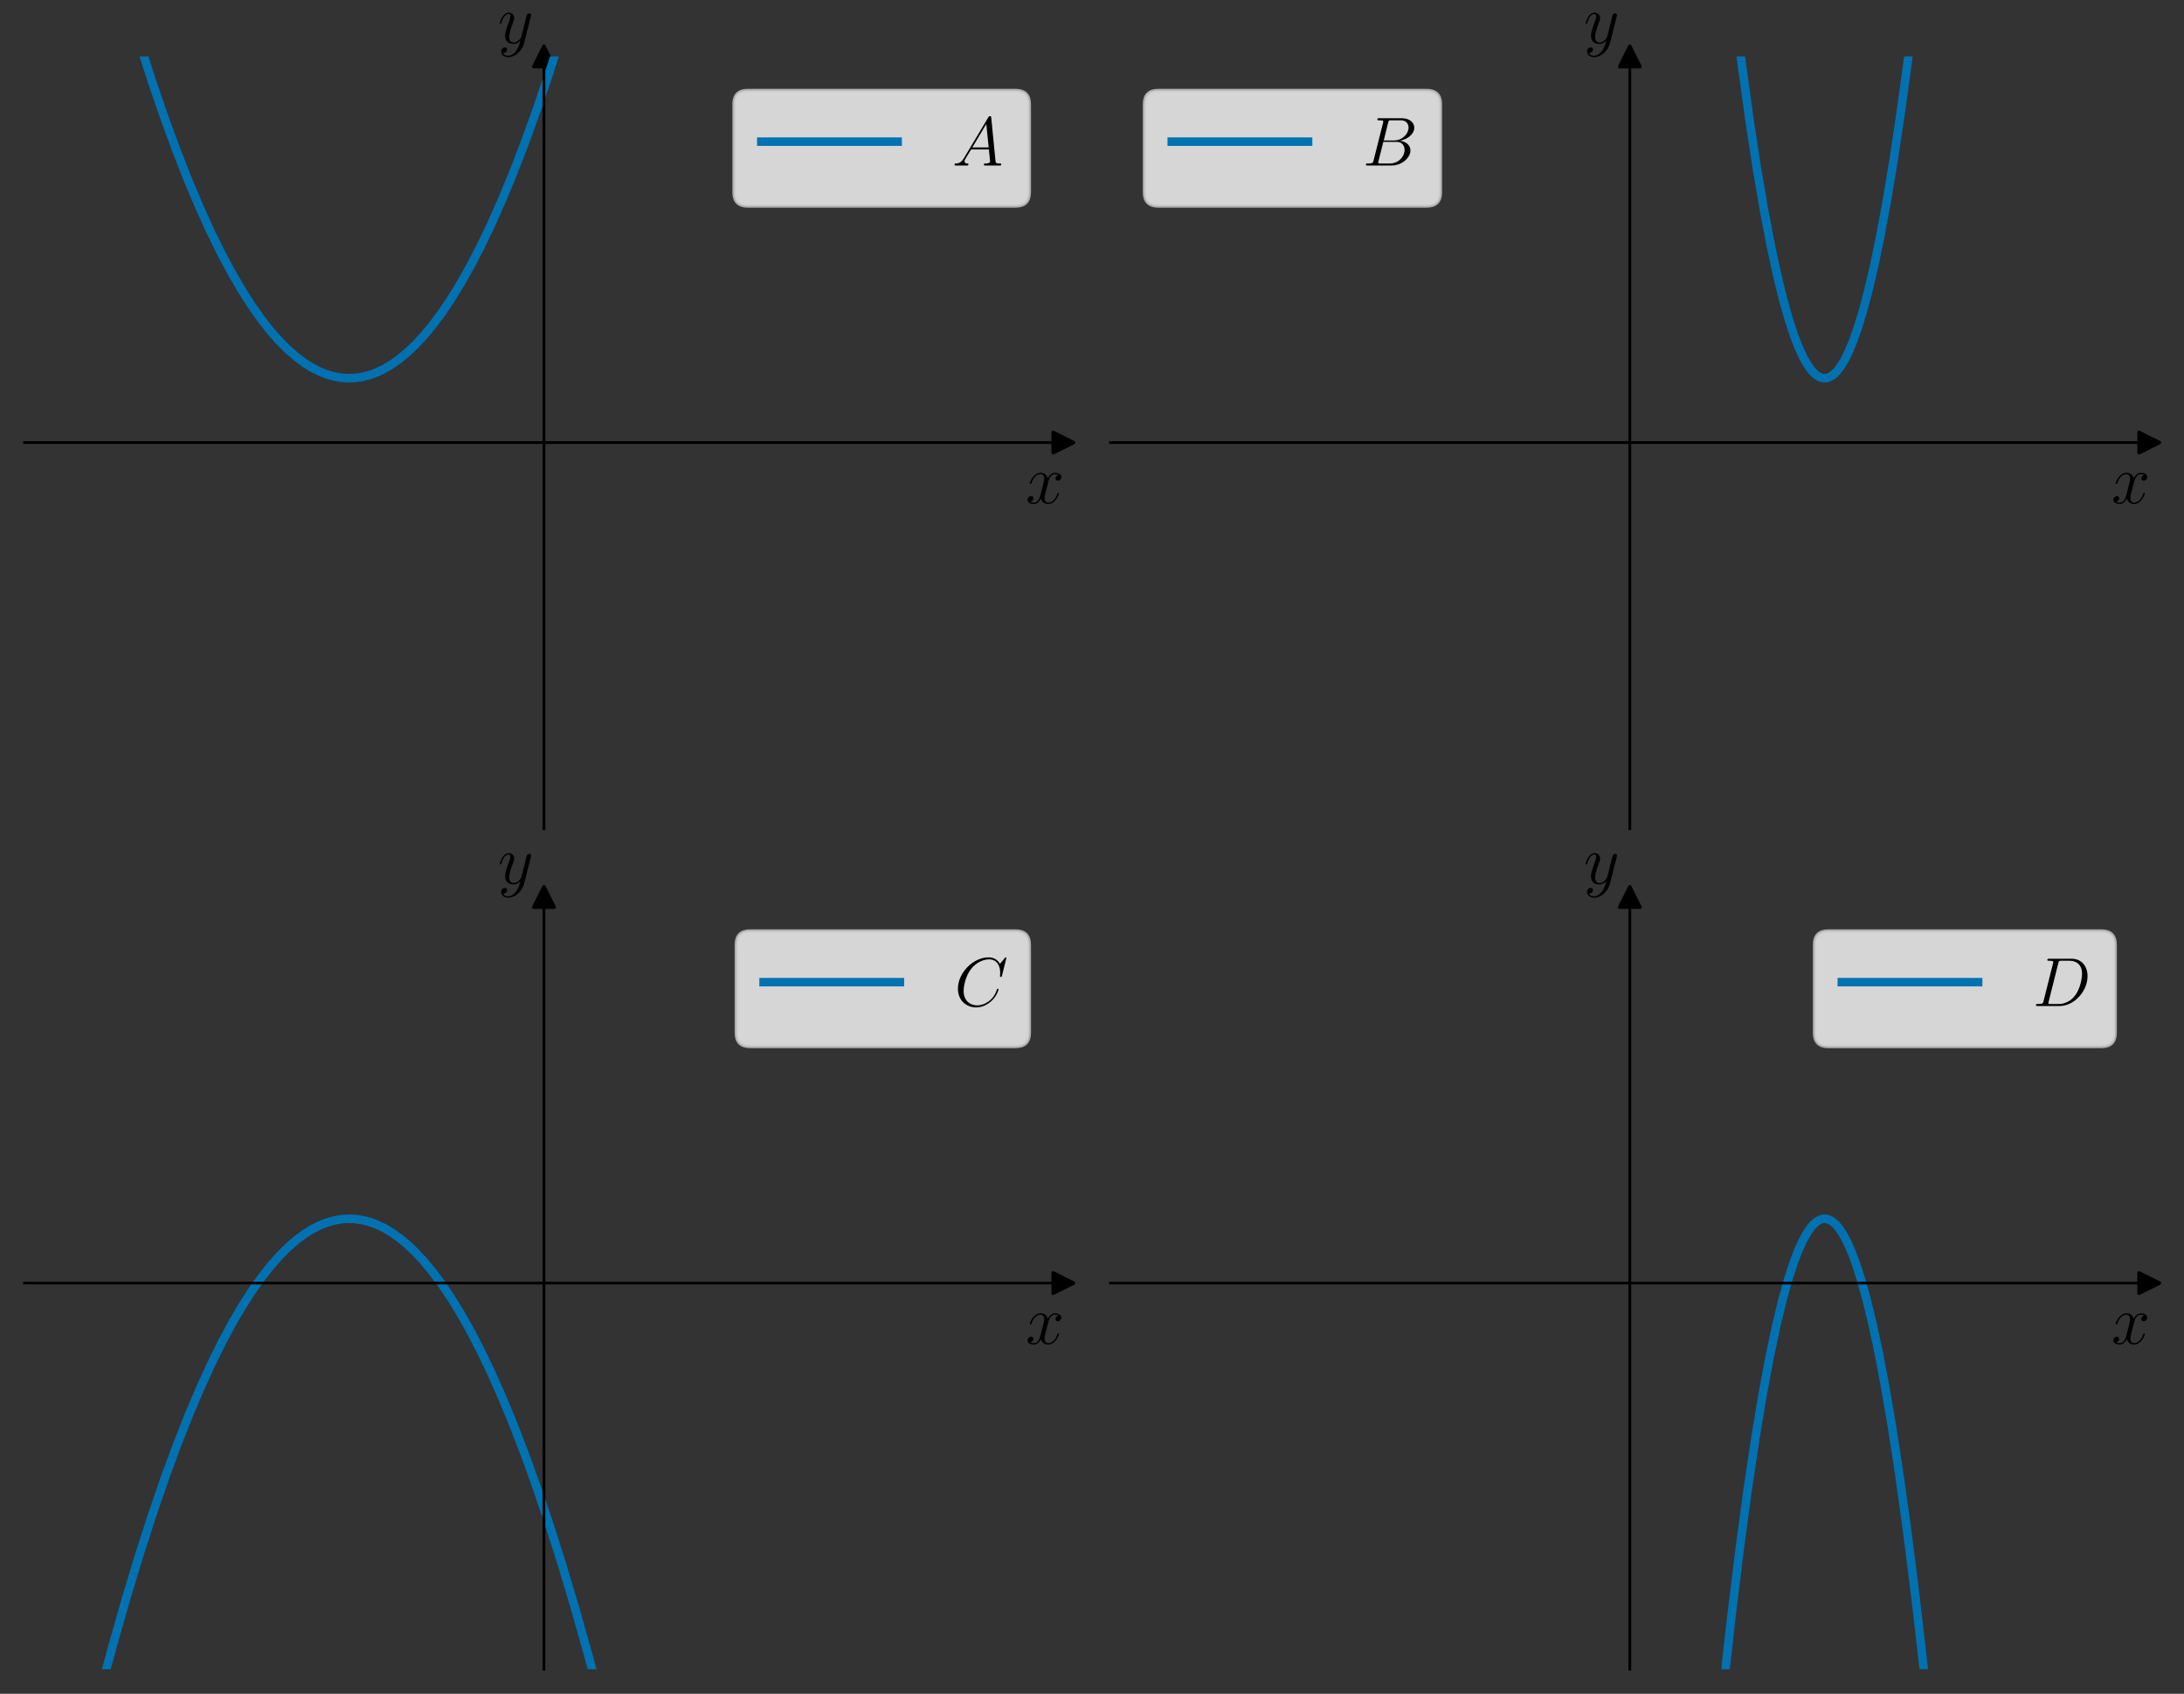 <?xml version="1.0" encoding="utf-8" standalone="no"?>
<!DOCTYPE svg PUBLIC "-//W3C//DTD SVG 1.1//EN"
  "http://www.w3.org/Graphics/SVG/1.1/DTD/svg11.dtd">
<svg xmlns:xlink="http://www.w3.org/1999/xlink" width="640.8pt" height="496.94pt" viewBox="0 0 640.8 496.94" xmlns="http://www.w3.org/2000/svg" version="1.1">
 <rect x="0" y="0" width="640.8" height="496.94" fill="#333333" stroke="none"/>
 <defs>
  <style type="text/css">*{stroke-linejoin: round; stroke-linecap: butt}</style>
 </defs>
 <g id="figure_1">
  <g id="patch_1">
   <path d="M 0 496.94 
L 640.8 496.94 
L 640.8 0 
L 0 0 
L 0 496.94 
z
" style="fill: none"/>
  </g>
  <g id="axes_1">
   <g id="patch_2">
    <path d="M 7.2 243.14 
L 312 243.14 
L 312 16.556 
L 7.2 16.556 
L 7.2 243.14 
z
" style="fill: none"/>
   </g>
   <g id="matplotlib.axis_1">
    <g id="text_1">
     <!-- $x$ -->
     <g transform="translate(300.913 147.685) scale(0.2 -0.2)">
      <defs>
       <path id="CMMI12-78" d="M 3034 2606 
C 2829 2567 2752 2414 2752 2293 
C 2752 2139 2874 2088 2963 2088 
C 3155 2088 3290 2254 3290 2427 
C 3290 2695 2982 2816 2714 2816 
C 2323 2816 2106 2433 2048 2312 
C 1901 2816 1504 2816 1389 2816 
C 736 2816 390 1980 390 1839 
C 390 1814 416 1782 461 1782 
C 512 1782 525 1820 538 1846 
C 755 2555 1184 2689 1370 2689 
C 1658 2689 1715 2420 1715 2267 
C 1715 2127 1677 1980 1600 1673 
L 1382 798 
C 1286 415 1101 64 762 64 
C 730 64 570 64 435 147 
C 666 192 717 383 717 460 
C 717 588 621 664 499 664 
C 346 664 179 530 179 326 
C 179 57 480 -64 755 -64 
C 1062 -64 1280 179 1414 441 
C 1517 64 1837 -64 2074 -64 
C 2726 -64 3072 773 3072 913 
C 3072 945 3046 971 3008 971 
C 2950 971 2944 939 2925 888 
C 2752 326 2381 64 2093 64 
C 1869 64 1747 230 1747 492 
C 1747 632 1773 734 1875 1156 
L 2099 2024 
C 2195 2408 2413 2689 2707 2689 
C 2720 2689 2899 2689 3034 2606 
z
" transform="scale(0.016)"/>
      </defs>
      <use xlink:href="#CMMI12-78" transform="scale(0.996)"/>
     </g>
    </g>
   </g>
   <g id="matplotlib.axis_2">
    <g id="text_2">
     <!-- $y$ -->
     <g transform="translate(146.087 12.681) scale(0.2 -0.2)">
      <defs>
       <path id="CMMI12-79" d="M 1683 -700 
C 1510 -939 1261 -1152 947 -1152 
C 870 -1152 563 -1152 467 -889 
C 486 -895 518 -895 531 -895 
C 723 -895 851 -729 851 -582 
C 851 -435 730 -384 634 -384 
C 531 -384 307 -458 307 -759 
C 307 -1071 582 -1286 947 -1286 
C 1587 -1286 2234 -700 2413 6 
L 3040 2485 
C 3046 2517 3059 2556 3059 2594 
C 3059 2689 2982 2753 2886 2753 
C 2829 2753 2694 2727 2643 2535 
L 2170 658 
C 2138 543 2138 530 2086 460 
C 1958 281 1747 64 1440 64 
C 1082 64 1050 415 1050 588 
C 1050 952 1222 1443 1395 1903 
C 1466 2088 1504 2178 1504 2305 
C 1504 2574 1312 2816 998 2816 
C 410 2816 173 1890 173 1839 
C 173 1814 198 1782 243 1782 
C 301 1782 307 1807 333 1897 
C 486 2433 730 2689 979 2689 
C 1037 2689 1146 2689 1146 2478 
C 1146 2312 1075 2127 979 1884 
C 666 1047 666 837 666 683 
C 666 77 1101 -64 1421 -64 
C 1606 -64 1837 -6 2061 230 
L 2067 224 
C 1971 -147 1907 -392 1683 -700 
z
" transform="scale(0.016)"/>
      </defs>
      <use xlink:href="#CMMI12-79" transform="scale(0.996)"/>
     </g>
    </g>
   </g>
   <g id="line2d_1">
    <defs>
     <path id="m283973676b" d="M 3 0 
L -3 -3 
L -3 3 
z
" style="stroke: #000000; stroke-linejoin: miter"/>
    </defs>
    <g>
     <use xlink:href="#m283973676b" x="312" y="129.848" style="stroke: #000000; stroke-linejoin: miter"/>
    </g>
   </g>
   <g id="line2d_2">
    <defs>
     <path id="m984ba4c82e" d="M 0 -3 
L -3 3 
L 3 3 
z
" style="stroke: #000000; stroke-linejoin: miter"/>
    </defs>
    <g>
     <use xlink:href="#m984ba4c82e" x="159.6" y="16.556" style="stroke: #000000; stroke-linejoin: miter"/>
    </g>
   </g>
   <g id="line2d_3">
    <path d="M 36.846 -1 
L 40.695 11.751 
L 44.491 23.573 
L 48.138 34.226 
L 51.71 43.99 
L 55.209 52.907 
L 58.558 60.848 
L 61.833 68.048 
L 64.959 74.401 
L 68.011 80.111 
L 70.988 85.216 
L 73.817 89.637 
L 76.571 93.543 
L 79.25 96.964 
L 81.856 99.932 
L 84.386 102.477 
L 86.842 104.629 
L 89.224 106.416 
L 91.532 107.865 
L 93.765 109.004 
L 95.923 109.858 
L 98.082 110.47 
L 100.166 110.83 
L 102.25 110.965 
L 104.334 110.874 
L 106.418 110.557 
L 108.502 110.013 
L 110.586 109.244 
L 112.745 108.209 
L 114.978 106.883 
L 117.211 105.298 
L 119.518 103.387 
L 121.9 101.124 
L 124.356 98.482 
L 126.887 95.431 
L 129.492 91.942 
L 132.172 87.985 
L 135 83.403 
L 137.903 78.267 
L 140.88 72.545 
L 144.006 66.04 
L 147.207 58.853 
L 150.482 50.947 
L 153.906 42.085 
L 157.404 32.401 
L 160.977 21.853 
L 164.699 10.16 
L 168.054 -1 
L 168.054 -1 
" clip-path="url(#pbff7a5777d)" style="fill: none; stroke: #0072b2; stroke-width: 2.5; stroke-linecap: square"/>
   </g>
   <g id="patch_3">
    <path d="M 159.6 243.14 
L 159.6 16.556 
" style="fill: none; stroke: #000000; stroke-width: 0.8; stroke-linejoin: miter; stroke-linecap: square"/>
   </g>
   <g id="patch_4">
    <path d="M 312 243.14 
L 312 16.556 
" style="fill: none"/>
   </g>
   <g id="patch_5">
    <path d="M 7.2 129.848 
L 312 129.848 
" style="fill: none; stroke: #000000; stroke-width: 0.8; stroke-linejoin: miter; stroke-linecap: square"/>
   </g>
   <g id="patch_6">
    <path d="M 7.2 16.556 
L 312 16.556 
" style="fill: none"/>
   </g>
   <g id="legend_1">
    <g id="patch_7">
     <path d="M 219.374 60.432 
L 298 60.432 
Q 302 60.432 302 56.432 
L 302 30.556 
Q 302 26.556 298 26.556 
L 219.374 26.556 
Q 215.374 26.556 215.374 30.556 
L 215.374 56.432 
Q 215.374 60.432 219.374 60.432 
z
" style="fill: #ffffff; opacity: 0.8; stroke: #cccccc; stroke-linejoin: miter"/>
    </g>
    <g id="line2d_4">
     <path d="M 223.374 41.556 
L 243.374 41.556 
L 263.374 41.556 
" style="fill: none; stroke: #0072b2; stroke-width: 2.5; stroke-linecap: square"/>
    </g>
    <g id="text_3">
     <!-- $A$ -->
     <g transform="translate(279.374 48.556) scale(0.2 -0.2)">
      <defs>
       <path id="CMMI12-41" d="M 1088 691 
C 864 314 646 186 339 186 
C 269 180 218 180 218 58 
C 218 24 250 0 294 0 
C 410 0 698 0 813 0 
C 998 0 1203 0 1382 0 
C 1421 0 1498 0 1498 122 
C 1498 180 1446 186 1408 186 
C 1261 186 1139 236 1139 388 
C 1139 476 1178 546 1261 685 
L 1747 1479 
L 3379 1479 
C 3386 1423 3386 1373 3392 1316 
C 3411 1152 3488 495 3488 376 
C 3488 186 3162 186 3059 186 
C 2989 186 2918 186 2918 70 
C 2918 0 2976 0 3014 0 
C 3123 0 3251 0 3360 0 
L 3725 0 
C 4115 0 4397 0 4403 0 
C 4448 0 4518 0 4518 122 
C 4518 186 4461 186 4365 186 
C 4013 186 4006 244 3987 434 
L 3597 4404 
C 3584 4531 3558 4544 3488 4544 
C 3424 4544 3386 4531 3328 4435 
L 1088 691 
z
M 1856 1664 
L 3142 3819 
L 3360 1664 
L 1856 1664 
z
" transform="scale(0.016)"/>
      </defs>
      <use xlink:href="#CMMI12-41" transform="scale(0.996)"/>
     </g>
    </g>
   </g>
  </g>
  <g id="axes_2">
   <g id="patch_8">
    <path d="M 325.8 243.14 
L 630.6 243.14 
L 630.6 16.556 
L 325.8 16.556 
L 325.8 243.14 
z
" style="fill: none"/>
   </g>
   <g id="matplotlib.axis_3">
    <g id="text_4">
     <!-- $x$ -->
     <g transform="translate(619.513 147.685) scale(0.2 -0.2)">
      <use xlink:href="#CMMI12-78" transform="scale(0.996)"/>
     </g>
    </g>
   </g>
   <g id="matplotlib.axis_4">
    <g id="text_5">
     <!-- $y$ -->
     <g transform="translate(464.687 12.681) scale(0.2 -0.2)">
      <use xlink:href="#CMMI12-79" transform="scale(0.996)"/>
     </g>
    </g>
   </g>
   <g id="line2d_5">
    <g>
     <use xlink:href="#m283973676b" x="630.6" y="129.848" style="stroke: #000000; stroke-linejoin: miter"/>
    </g>
   </g>
   <g id="line2d_6">
    <g>
     <use xlink:href="#m984ba4c82e" x="478.2" y="16.556" style="stroke: #000000; stroke-linejoin: miter"/>
    </g>
   </g>
   <g id="line2d_7">
    <path d="M 508.567 -1 
L 510.987 18.32 
L 513.295 35.038 
L 515.528 49.635 
L 517.612 61.853 
L 519.622 72.352 
L 521.482 80.948 
L 523.269 88.184 
L 524.906 93.941 
L 526.469 98.656 
L 527.884 102.264 
L 529.223 105.107 
L 530.489 107.277 
L 531.605 108.777 
L 532.647 109.826 
L 533.615 110.496 
L 534.508 110.856 
L 535.401 110.966 
L 536.22 110.848 
L 537.113 110.481 
L 538.006 109.865 
L 538.974 108.916 
L 540.016 107.568 
L 541.132 105.747 
L 542.323 103.376 
L 543.663 100.179 
L 545.077 96.197 
L 546.566 91.33 
L 548.204 85.178 
L 549.915 77.851 
L 551.702 69.23 
L 553.637 58.767 
L 555.647 46.663 
L 557.805 32.259 
L 560.038 15.827 
L 562.133 -1 
L 562.133 -1 
" clip-path="url(#p58b4ccb6da)" style="fill: none; stroke: #0072b2; stroke-width: 2.5; stroke-linecap: square"/>
   </g>
   <g id="patch_9">
    <path d="M 478.2 243.14 
L 478.2 16.556 
" style="fill: none; stroke: #000000; stroke-width: 0.8; stroke-linejoin: miter; stroke-linecap: square"/>
   </g>
   <g id="patch_10">
    <path d="M 630.6 243.14 
L 630.6 16.556 
" style="fill: none"/>
   </g>
   <g id="patch_11">
    <path d="M 325.8 129.848 
L 630.6 129.848 
" style="fill: none; stroke: #000000; stroke-width: 0.8; stroke-linejoin: miter; stroke-linecap: square"/>
   </g>
   <g id="patch_12">
    <path d="M 325.8 16.556 
L 630.6 16.556 
" style="fill: none"/>
   </g>
   <g id="legend_2">
    <g id="patch_13">
     <path d="M 339.8 60.432 
L 418.622 60.432 
Q 422.622 60.432 422.622 56.432 
L 422.622 30.556 
Q 422.622 26.556 418.622 26.556 
L 339.8 26.556 
Q 335.8 26.556 335.8 30.556 
L 335.8 56.432 
Q 335.8 60.432 339.8 60.432 
z
" style="fill: #ffffff; opacity: 0.8; stroke: #cccccc; stroke-linejoin: miter"/>
    </g>
    <g id="line2d_8">
     <path d="M 343.8 41.556 
L 363.8 41.556 
L 383.8 41.556 
" style="fill: none; stroke: #0072b2; stroke-width: 2.5; stroke-linecap: square"/>
    </g>
    <g id="text_6">
     <!-- $B$ -->
     <g transform="translate(399.8 48.556) scale(0.2 -0.2)">
      <defs>
       <path id="CMMI12-42" d="M 2342 3921 
C 2400 4160 2426 4160 2675 4160 
L 3507 4160 
C 4230 4160 4230 3544 4230 3485 
C 4230 2966 3712 2304 2867 2304 
L 1946 2304 
L 2342 3921 
z
M 3424 2275 
C 4122 2402 4755 2886 4755 3473 
C 4755 3970 4314 4352 3590 4352 
L 1536 4352 
C 1414 4352 1357 4352 1357 4226 
C 1357 4160 1414 4160 1510 4160 
C 1901 4160 1901 4112 1901 4044 
C 1901 4032 1901 3993 1875 3897 
L 1011 472 
C 954 249 941 185 493 185 
C 371 185 307 185 307 70 
C 307 0 346 0 474 0 
L 2669 0 
C 3648 0 4403 739 4403 1383 
C 4403 1906 3942 2224 3424 2275 
z
M 2515 185 
L 1651 185 
C 1562 185 1549 185 1510 192 
C 1440 198 1434 211 1434 261 
C 1434 305 1446 343 1459 399 
L 1907 2176 
L 3110 2176 
C 3866 2176 3866 1483 3866 1433 
C 3866 828 3309 185 2515 185 
z
" transform="scale(0.016)"/>
      </defs>
      <use xlink:href="#CMMI12-42" transform="scale(0.996)"/>
     </g>
    </g>
   </g>
  </g>
  <g id="axes_3">
   <g id="patch_14">
    <path d="M 7.2 489.74 
L 312 489.74 
L 312 263.156 
L 7.2 263.156 
L 7.2 489.74 
z
" style="fill: none"/>
   </g>
   <g id="matplotlib.axis_5">
    <g id="text_7">
     <!-- $x$ -->
     <g transform="translate(300.913 394.285) scale(0.2 -0.2)">
      <use xlink:href="#CMMI12-78" transform="scale(0.996)"/>
     </g>
    </g>
   </g>
   <g id="matplotlib.axis_6">
    <g id="text_8">
     <!-- $y$ -->
     <g transform="translate(146.087 259.281) scale(0.2 -0.2)">
      <use xlink:href="#CMMI12-79" transform="scale(0.996)"/>
     </g>
    </g>
   </g>
   <g id="line2d_9">
    <g>
     <use xlink:href="#m283973676b" x="312" y="376.448" style="stroke: #000000; stroke-linejoin: miter"/>
    </g>
   </g>
   <g id="line2d_10">
    <g>
     <use xlink:href="#m984ba4c82e" x="159.6" y="263.156" style="stroke: #000000; stroke-linejoin: miter"/>
    </g>
   </g>
   <g id="line2d_11">
    <path d="M 28.994 497.94 
L 33.028 482.944 
L 37.047 468.847 
L 40.918 456.065 
L 44.714 444.287 
L 48.361 433.677 
L 51.934 423.954 
L 55.432 415.078 
L 58.782 407.175 
L 62.057 400.013 
L 65.183 393.697 
L 68.234 388.022 
L 71.212 382.953 
L 74.04 378.564 
L 76.794 374.69 
L 79.474 371.3 
L 82.079 368.362 
L 84.61 365.846 
L 86.991 363.783 
L 89.299 362.066 
L 91.606 360.625 
L 93.839 359.495 
L 95.998 358.649 
L 98.156 358.046 
L 100.24 357.693 
L 102.324 357.567 
L 104.408 357.666 
L 106.493 357.991 
L 108.577 358.543 
L 110.661 359.32 
L 112.819 360.363 
L 115.052 361.698 
L 117.285 363.292 
L 119.593 365.211 
L 121.975 367.483 
L 124.431 370.136 
L 126.961 373.196 
L 129.567 376.695 
L 132.321 380.778 
L 135.149 385.382 
L 138.052 390.54 
L 141.029 396.286 
L 144.155 402.815 
L 147.356 410.027 
L 150.631 417.958 
L 154.055 426.846 
L 157.553 436.558 
L 161.126 447.133 
L 164.847 458.855 
L 168.644 471.554 
L 172.588 485.545 
L 175.906 497.94 
L 175.906 497.94 
" clip-path="url(#p88fc598952)" style="fill: none; stroke: #0072b2; stroke-width: 2.5; stroke-linecap: square"/>
   </g>
   <g id="patch_15">
    <path d="M 159.6 489.74 
L 159.6 263.156 
" style="fill: none; stroke: #000000; stroke-width: 0.8; stroke-linejoin: miter; stroke-linecap: square"/>
   </g>
   <g id="patch_16">
    <path d="M 312 489.74 
L 312 263.156 
" style="fill: none"/>
   </g>
   <g id="patch_17">
    <path d="M 7.2 376.448 
L 312 376.448 
" style="fill: none; stroke: #000000; stroke-width: 0.8; stroke-linejoin: miter; stroke-linecap: square"/>
   </g>
   <g id="patch_18">
    <path d="M 7.2 263.156 
L 312 263.156 
" style="fill: none"/>
   </g>
   <g id="legend_3">
    <g id="patch_19">
     <path d="M 220.042 307.032 
L 298 307.032 
Q 302 307.032 302 303.032 
L 302 277.156 
Q 302 273.156 298 273.156 
L 220.042 273.156 
Q 216.042 273.156 216.042 277.156 
L 216.042 303.032 
Q 216.042 307.032 220.042 307.032 
z
" style="fill: #ffffff; opacity: 0.8; stroke: #cccccc; stroke-linejoin: miter"/>
    </g>
    <g id="line2d_12">
     <path d="M 224.042 288.156 
L 244.042 288.156 
L 264.042 288.156 
" style="fill: none; stroke: #0072b2; stroke-width: 2.5; stroke-linecap: square"/>
    </g>
    <g id="text_9">
     <!-- $C$ -->
     <g transform="translate(280.042 295.156) scale(0.2 -0.2)">
      <defs>
       <path id="CMMI12-43" d="M 4781 4423 
C 4781 4480 4736 4480 4723 4480 
C 4710 4480 4685 4480 4634 4416 
L 4192 3882 
C 3968 4264 3616 4480 3136 4480 
C 1754 4480 320 3088 320 1595 
C 320 533 1069 -128 2003 -128 
C 2515 -128 2963 88 3334 400 
C 3891 863 4058 1481 4058 1531 
C 4058 1588 4006 1588 3987 1588 
C 3930 1588 3923 1550 3910 1524 
C 3616 534 2752 57 2112 57 
C 1434 57 845 489 845 1391 
C 845 1595 909 2700 1632 3532 
C 1984 3939 2586 4295 3194 4295 
C 3898 4295 4211 3717 4211 3068 
C 4211 2903 4192 2764 4192 2738 
C 4192 2681 4256 2681 4275 2681 
C 4346 2681 4352 2687 4378 2801 
L 4781 4423 
z
" transform="scale(0.016)"/>
      </defs>
      <use xlink:href="#CMMI12-43" transform="scale(0.996)"/>
     </g>
    </g>
   </g>
  </g>
  <g id="axes_4">
   <g id="patch_20">
    <path d="M 325.8 489.74 
L 630.6 489.74 
L 630.6 263.156 
L 325.8 263.156 
L 325.8 489.74 
z
" style="fill: none"/>
   </g>
   <g id="matplotlib.axis_7">
    <g id="text_10">
     <!-- $x$ -->
     <g transform="translate(619.513 394.285) scale(0.2 -0.2)">
      <use xlink:href="#CMMI12-78" transform="scale(0.996)"/>
     </g>
    </g>
   </g>
   <g id="matplotlib.axis_8">
    <g id="text_11">
     <!-- $y$ -->
     <g transform="translate(464.687 259.281) scale(0.2 -0.2)">
      <use xlink:href="#CMMI12-79" transform="scale(0.996)"/>
     </g>
    </g>
   </g>
   <g id="line2d_13">
    <g>
     <use xlink:href="#m283973676b" x="630.6" y="376.448" style="stroke: #000000; stroke-linejoin: miter"/>
    </g>
   </g>
   <g id="line2d_14">
    <g>
     <use xlink:href="#m984ba4c82e" x="478.2" y="263.156" style="stroke: #000000; stroke-linejoin: miter"/>
    </g>
   </g>
   <g id="line2d_15">
    <path d="M 505.362 497.94 
L 507.936 474.876 
L 510.392 454.796 
L 512.774 437.124 
L 515.007 422.164 
L 517.165 409.183 
L 519.175 398.405 
L 521.11 389.217 
L 522.897 381.774 
L 524.608 375.576 
L 526.172 370.716 
L 527.66 366.796 
L 529 363.86 
L 530.265 361.602 
L 531.382 360.024 
L 532.424 358.903 
L 533.392 358.165 
L 534.285 357.743 
L 535.178 357.571 
L 535.997 357.631 
L 536.815 357.901 
L 537.709 358.434 
L 538.676 359.293 
L 539.718 360.545 
L 540.835 362.262 
L 542.026 364.522 
L 543.291 367.409 
L 544.705 371.227 
L 546.194 375.921 
L 547.757 381.594 
L 549.469 388.682 
L 551.255 397.054 
L 553.19 407.247 
L 555.2 419.071 
L 557.284 432.663 
L 559.517 448.732 
L 561.825 466.971 
L 564.281 488.214 
L 565.338 497.94 
L 565.338 497.94 
" clip-path="url(#pf6d4584833)" style="fill: none; stroke: #0072b2; stroke-width: 2.5; stroke-linecap: square"/>
   </g>
   <g id="patch_21">
    <path d="M 478.2 489.74 
L 478.2 263.156 
" style="fill: none; stroke: #000000; stroke-width: 0.8; stroke-linejoin: miter; stroke-linecap: square"/>
   </g>
   <g id="patch_22">
    <path d="M 630.6 489.74 
L 630.6 263.156 
" style="fill: none"/>
   </g>
   <g id="patch_23">
    <path d="M 325.8 376.448 
L 630.6 376.448 
" style="fill: none; stroke: #000000; stroke-width: 0.8; stroke-linejoin: miter; stroke-linecap: square"/>
   </g>
   <g id="patch_24">
    <path d="M 325.8 263.156 
L 630.6 263.156 
" style="fill: none"/>
   </g>
   <g id="legend_4">
    <g id="patch_25">
     <path d="M 536.401 307.032 
L 616.6 307.032 
Q 620.6 307.032 620.6 303.032 
L 620.6 277.156 
Q 620.6 273.156 616.6 273.156 
L 536.401 273.156 
Q 532.401 273.156 532.401 277.156 
L 532.401 303.032 
Q 532.401 307.032 536.401 307.032 
z
" style="fill: #ffffff; opacity: 0.8; stroke: #cccccc; stroke-linejoin: miter"/>
    </g>
    <g id="line2d_16">
     <path d="M 540.401 288.156 
L 560.401 288.156 
L 580.401 288.156 
" style="fill: none; stroke: #0072b2; stroke-width: 2.5; stroke-linecap: square"/>
    </g>
    <g id="text_12">
     <!-- $D$ -->
     <g transform="translate(596.401 295.156) scale(0.2 -0.2)">
      <defs>
       <path id="CMMI12-44" d="M 1005 472 
C 947 249 934 185 486 185 
C 365 185 301 185 301 70 
C 301 0 339 0 467 0 
L 2496 0 
C 3789 0 5050 1332 5050 2753 
C 5050 3671 4499 4352 3584 4352 
L 1530 4352 
C 1408 4352 1350 4352 1350 4231 
C 1350 4167 1408 4167 1504 4167 
C 1894 4167 1894 4116 1894 4046 
C 1894 4034 1894 3995 1869 3899 
L 1005 472 
z
M 2355 3931 
C 2413 4167 2438 4167 2688 4167 
L 3392 4167 
C 3994 4167 4544 3842 4544 2963 
C 4544 2644 4416 1536 3795 835 
C 3616 625 3130 185 2394 185 
L 1664 185 
C 1574 185 1562 185 1523 192 
C 1453 198 1446 211 1446 262 
C 1446 307 1459 345 1472 402 
L 2355 3931 
z
" transform="scale(0.016)"/>
      </defs>
      <use xlink:href="#CMMI12-44" transform="scale(0.996)"/>
     </g>
    </g>
   </g>
  </g>
 </g>
 <defs>
  <clipPath id="pbff7a5777d">
   <rect x="7.2" y="16.556" width="304.8" height="226.584"/>
  </clipPath>
  <clipPath id="p58b4ccb6da">
   <rect x="325.8" y="16.556" width="304.8" height="226.584"/>
  </clipPath>
  <clipPath id="p88fc598952">
   <rect x="7.2" y="263.156" width="304.8" height="226.584"/>
  </clipPath>
  <clipPath id="pf6d4584833">
   <rect x="325.8" y="263.156" width="304.8" height="226.584"/>
  </clipPath>
 </defs>
</svg>
